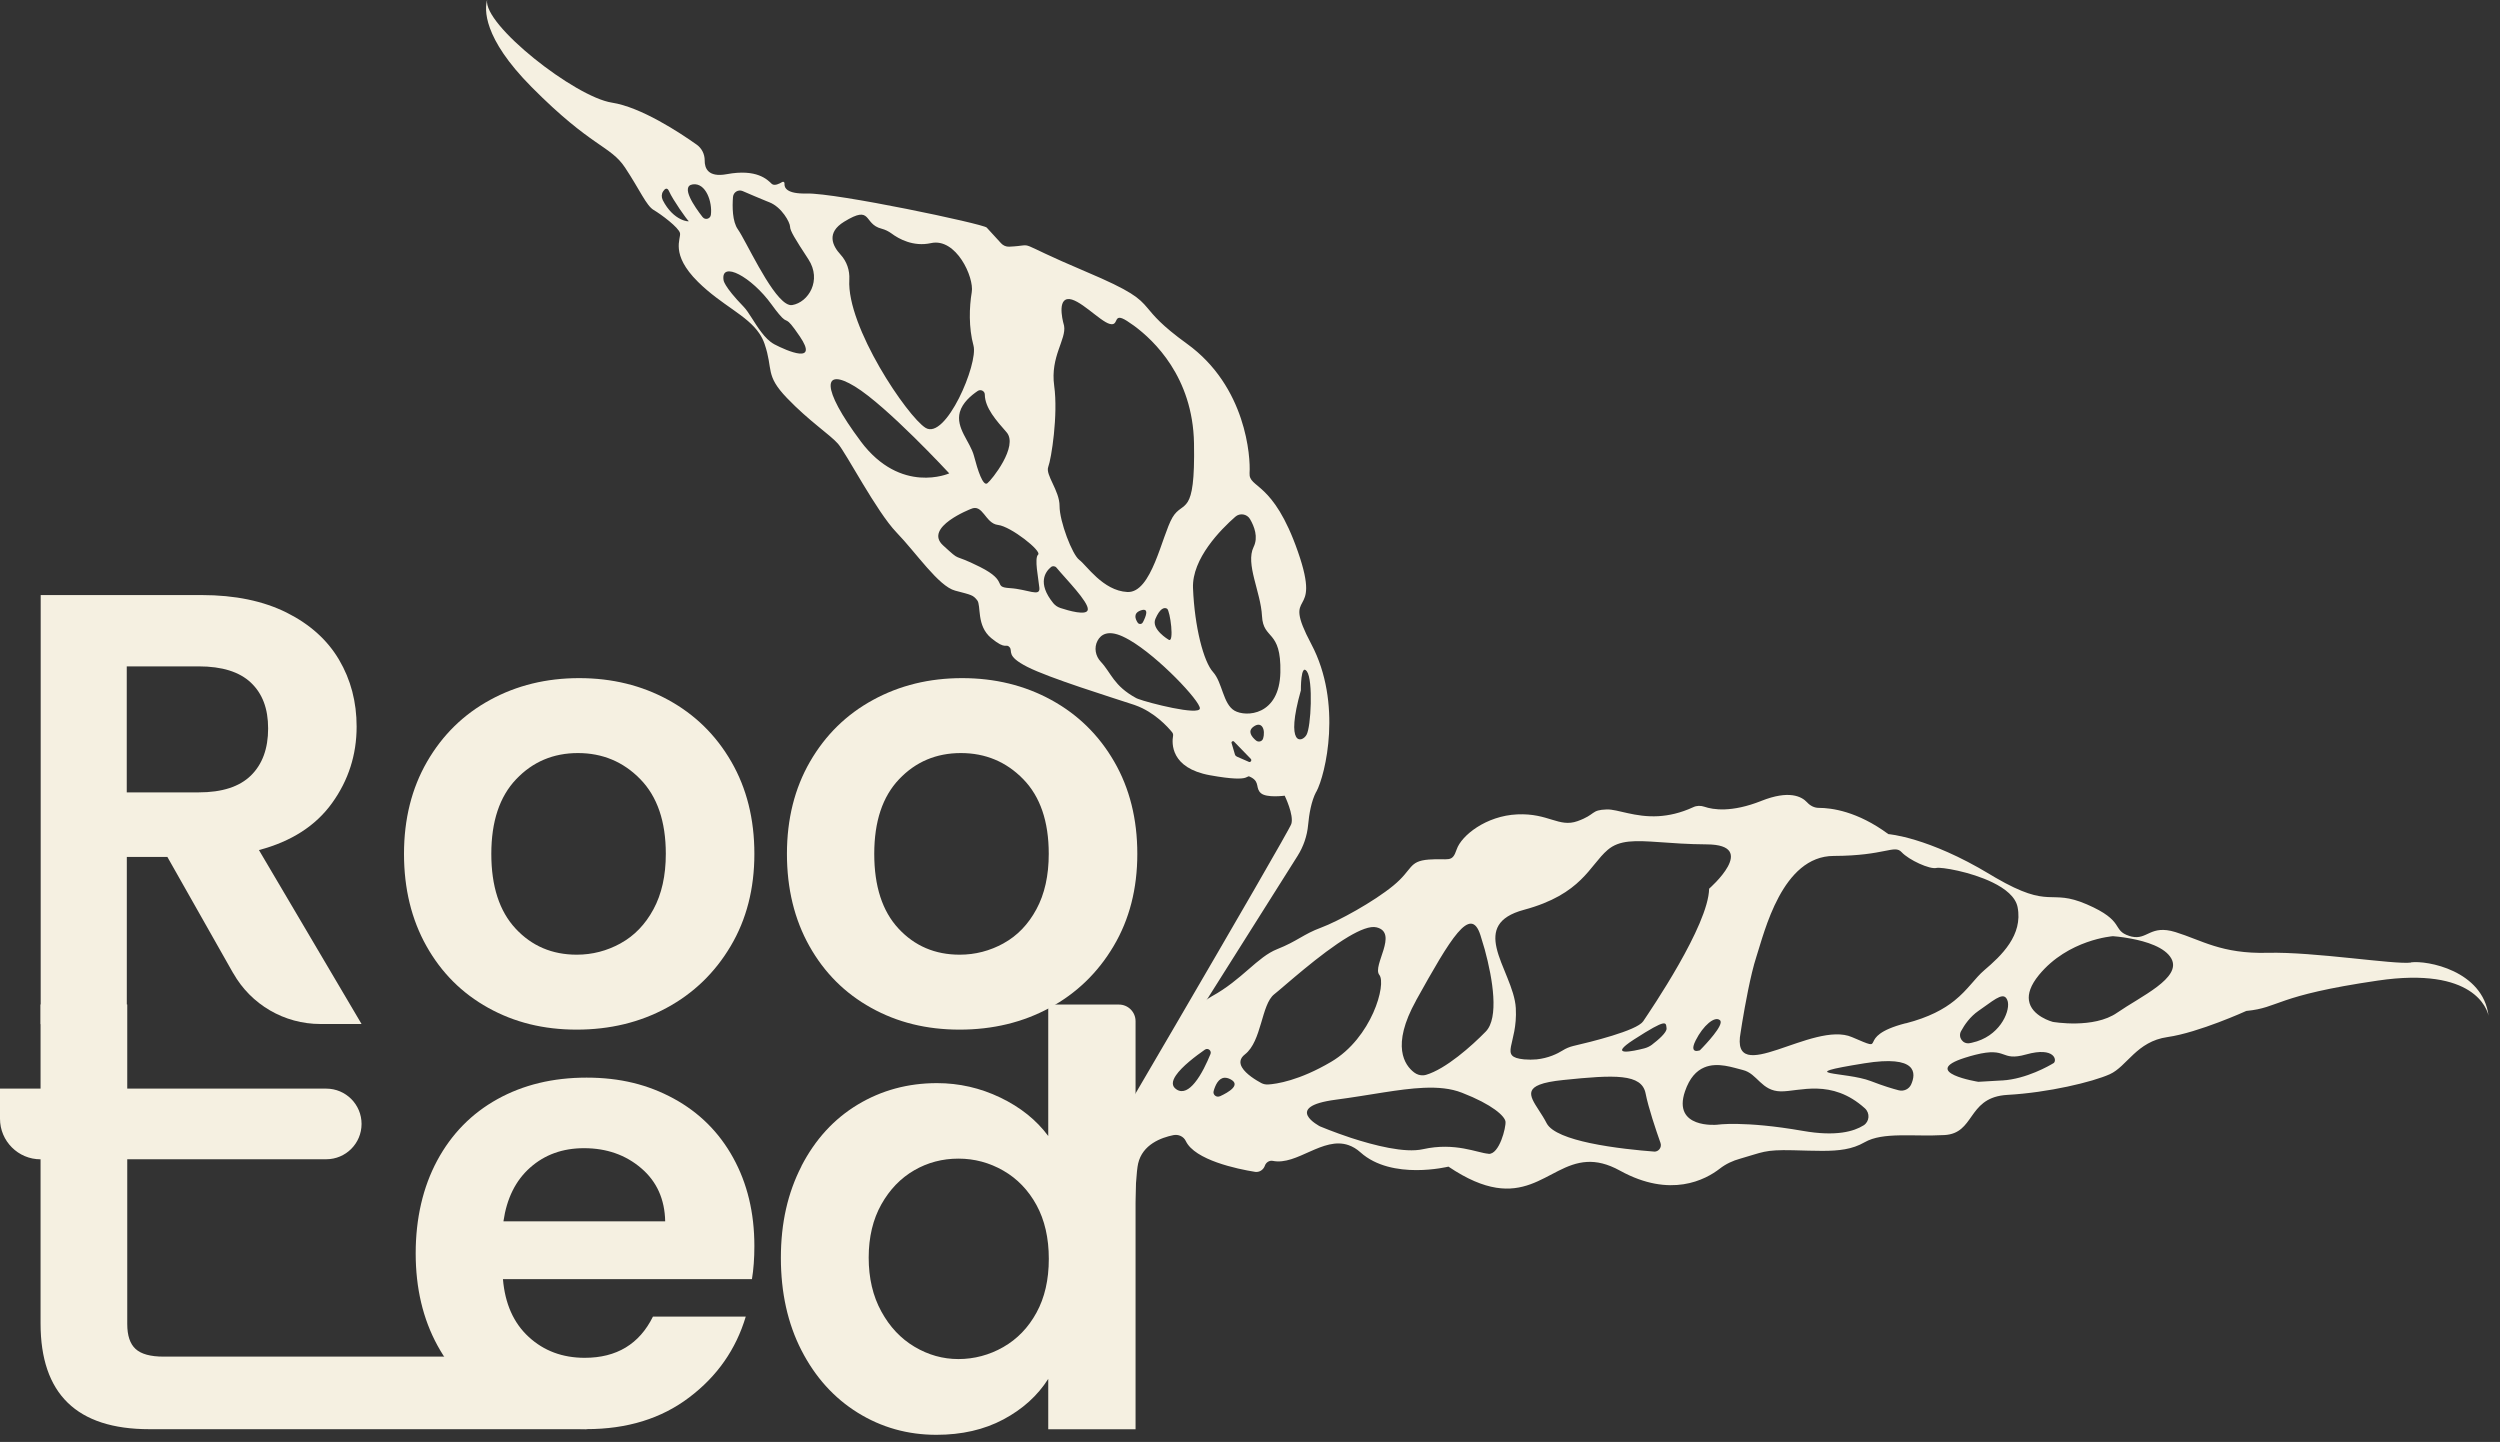 <?xml version="1.0" encoding="UTF-8"?>
<svg id="Ebene_1" data-name="Ebene 1" xmlns="http://www.w3.org/2000/svg" viewBox="0 0 400 230.71">
  <rect x="0" y="0" width="400" height="230.71" fill="#333333" stroke="none"/>
  <defs>
    <style>
      .cls-1 {
        fill: #f5f0e1;
      }
    </style>
  </defs>
  <g>
    <g>
      <path class="cls-1" d="M37.32,155.73l-10.54-18.62h-6.49v26.75H6.51v-68.65h25.77c5.31,0,9.83.94,13.57,2.8,3.74,1.87,6.54,4.39,8.41,7.57,1.87,3.18,2.8,6.74,2.8,10.67,0,4.52-1.31,8.6-3.93,12.24-2.62,3.64-6.52,6.15-11.7,7.52l16.42,27.83h-6.59c-5.77,0-11.1-3.1-13.94-8.13ZM20.28,126.78h11.51c3.74,0,6.52-.9,8.36-2.7,1.83-1.8,2.75-4.31,2.75-7.52s-.92-5.59-2.75-7.33c-1.84-1.74-4.62-2.61-8.36-2.61h-11.51v20.16Z"/>
      <path class="cls-1" d="M78.11,161.25c-4.2-2.33-7.49-5.62-9.88-9.88-2.39-4.26-3.59-9.18-3.59-14.75s1.23-10.49,3.69-14.75c2.46-4.26,5.82-7.56,10.08-9.88,4.26-2.33,9.01-3.49,14.26-3.49s10,1.16,14.26,3.49c4.26,2.33,7.62,5.62,10.08,9.88,2.46,4.26,3.69,9.18,3.69,14.75s-1.26,10.49-3.79,14.75c-2.52,4.26-5.94,7.56-10.23,9.88-4.29,2.33-9.1,3.49-14.41,3.49s-9.97-1.16-14.16-3.49ZM99.3,150.93c2.2-1.21,3.95-3.03,5.26-5.46,1.31-2.42,1.97-5.38,1.97-8.85,0-5.18-1.36-9.16-4.08-11.95-2.72-2.79-6.05-4.18-9.98-4.18s-7.23,1.39-9.88,4.18c-2.66,2.79-3.98,6.77-3.98,11.95s1.29,9.16,3.88,11.95c2.59,2.79,5.85,4.18,9.79,4.18,2.49,0,4.83-.61,7.03-1.82Z"/>
      <path class="cls-1" d="M139.38,161.25c-4.2-2.33-7.49-5.62-9.88-9.88-2.39-4.26-3.59-9.18-3.59-14.75s1.23-10.49,3.69-14.75c2.46-4.26,5.82-7.56,10.08-9.88,4.26-2.33,9.01-3.49,14.26-3.49s10,1.16,14.26,3.49c4.26,2.33,7.62,5.62,10.08,9.88,2.46,4.26,3.69,9.18,3.69,14.75s-1.26,10.49-3.79,14.75c-2.52,4.26-5.94,7.56-10.23,9.88-4.29,2.33-9.1,3.49-14.41,3.49s-9.97-1.16-14.16-3.49ZM160.57,150.93c2.2-1.21,3.95-3.03,5.26-5.46,1.31-2.42,1.97-5.38,1.97-8.85,0-5.18-1.36-9.16-4.08-11.95-2.72-2.79-6.05-4.18-9.98-4.18s-7.23,1.39-9.88,4.18c-2.66,2.79-3.98,6.77-3.98,11.95s1.29,9.16,3.88,11.95c2.59,2.79,5.85,4.18,9.79,4.18,2.49,0,4.83-.61,7.03-1.82Z"/>
    </g>
    <g>
      <path class="cls-1" d="M20.36,185.49v26.36c0,1.84.44,3.16,1.33,3.98.89.82,2.38,1.23,4.48,1.23h59.17l8.52,11.61H23.9c-11.61,0-17.41-5.64-17.41-16.92v-26.26h0c-3.58,0-6.49-2.91-6.49-6.49v-4.82h6.49v-13.47h13.87v13.47h31.84c3.12,0,5.65,2.53,5.65,5.65h0c0,3.12-2.53,5.65-5.65,5.65h-31.84Z"/>
      <path class="cls-1" d="M120.3,204.66h-39.83c.33,3.93,1.7,7.02,4.13,9.25,2.42,2.23,5.41,3.34,8.95,3.34,5.11,0,8.75-2.2,10.92-6.59h14.85c-1.57,5.25-4.59,9.56-9.05,12.93-4.46,3.38-9.93,5.07-16.42,5.07-5.25,0-9.95-1.16-14.11-3.49-4.16-2.33-7.41-5.62-9.74-9.88-2.33-4.26-3.49-9.18-3.49-14.75s1.15-10.59,3.44-14.85c2.29-4.26,5.51-7.54,9.64-9.83,4.13-2.29,8.88-3.44,14.26-3.44s9.82,1.12,13.92,3.34c4.1,2.23,7.28,5.39,9.54,9.49,2.26,4.1,3.39,8.8,3.39,14.11,0,1.97-.13,3.74-.39,5.31ZM106.43,195.42c-.07-3.54-1.34-6.38-3.84-8.51-2.49-2.13-5.54-3.2-9.15-3.2-3.41,0-6.28,1.03-8.61,3.1-2.33,2.06-3.75,4.93-4.28,8.6h25.87Z"/>
      <path class="cls-1" d="M128.23,186.57c2.2-4.26,5.2-7.54,9-9.83,3.8-2.29,8.03-3.44,12.69-3.44,3.54,0,6.92.77,10.13,2.31,3.21,1.54,5.77,3.59,7.67,6.15v-21.03h11.31c1.47,0,2.66,1.19,2.66,2.66v65.29h-13.97v-8.06c-1.71,2.69-4.1,4.85-7.18,6.49-3.08,1.64-6.66,2.46-10.72,2.46-4.59,0-8.79-1.18-12.59-3.54-3.8-2.36-6.8-5.69-9-9.98-2.2-4.29-3.29-9.23-3.29-14.8s1.1-10.39,3.29-14.65ZM165.84,192.81c-1.31-2.39-3.08-4.23-5.31-5.51-2.23-1.28-4.62-1.92-7.18-1.92s-4.92.62-7.08,1.87c-2.16,1.25-3.92,3.07-5.26,5.46-1.34,2.39-2.02,5.23-2.02,8.51s.67,6.15,2.02,8.61c1.34,2.46,3.11,4.34,5.31,5.65,2.2,1.31,4.54,1.97,7.03,1.97s4.95-.64,7.18-1.92c2.23-1.28,4-3.11,5.31-5.51,1.31-2.39,1.97-5.26,1.97-8.6s-.66-6.21-1.97-8.61Z"/>
    </g>
  </g>
  <path class="cls-1" d="M210.61,126.69c1.49-2.77,4.2-14.2-.8-23.63-5-9.43,1.85-3.34-2.14-14.78-3.98-11.44-7.9-10.08-7.74-12.6.17-2.5-.51-13.83-10.03-20.69-4.11-2.97-5.28-4.5-6.31-5.72-1.36-1.61-2.51-2.7-9.86-5.81-12.33-5.22-7.5-4.2-12.26-3.99-.49.02-.96-.18-1.29-.54-.7-.77-1.92-2.11-2.31-2.52-.57-.59-24.01-5.56-28.83-5.45-3.16.08-3.59-.92-3.52-1.61.02-.2-.19-.34-.36-.23-.49.3-1.17.61-1.59.36-.04-.02-.08-.06-.12-.09-.66-.64-2.36-2.42-7.18-1.52-2.99.55-3.54-.97-3.52-2.21,0-1-.46-1.93-1.27-2.51-2.79-1.98-8.93-6.01-13.58-6.73-5.93-.92-20.63-12.48-19.96-16.45-.41,1.45-.75,6.03,7.11,13.95,9.66,9.74,12.58,9.31,14.97,12.91,2.38,3.6,3.4,6.09,4.57,6.77s4.02,2.81,4.21,3.7c.19.89-1.62,3.34,2.87,7.79,3.82,3.78,7.84,5.32,9.82,8.26.35.51.63,1.06.84,1.67,1.42,4.15.03,4.96,3.59,8.67,3.56,3.71,6.87,5.84,8.16,7.31,1.29,1.47,6.19,10.9,9.35,14.18,3.16,3.27,6.74,8.62,9.39,9.32,2.65.7,2.85.69,3.53,1.54.67.85-.17,4.06,2.25,6.06,2.41,1.99,2.34.78,2.93,1.45.58.67-.67,1.36,2.84,3.15,3.51,1.79,13.26,4.81,17.08,6.07.08.02.15.05.22.08,3.03,1.08,5.19,3.47,5.86,4.3.14.17.2.38.16.59-.2,1.14-.44,5.15,5.91,6.3,7.41,1.34,5.36-.38,6.67.38s.57,1.7,1.48,2.49c.9.79,3.8.4,3.8.4,0,0,1.51,3.1,1.06,4.52-.44,1.43-36.61,63.09-36.61,63.09l.22,1.3,37.38-59.26c.95-1.5,1.54-3.21,1.7-4.98.15-1.66.5-3.81,1.3-5.31ZM202.09,118.18c-.15.47-.76.62-1.14.29-.67-.56-1.4-1.47-.39-2.2,1.32-.97,1.97.47,1.53,1.91ZM186.73,97.39c.49.28,1.21,5.67.23,4.95,0,0-2.8-1.65-2.1-3.31.71-1.66,1.39-1.92,1.87-1.64ZM182.85,99.58c-.13.26-.44.33-.67.19-.06-.04-.12-.09-.16-.16-.4-.61-.72-1.52.52-1.95,1.4-.48.79,1.01.32,1.91ZM106.03,31.98c-.21-.43-.2-.95.06-1.35.27-.42.66-.74.97-.01.55,1.29,2.89,4.61,3.13,4.75s-2.4.11-4.17-3.39ZM112.42,34.74c-1.3-1.67-3.58-4.96-1.58-5.24,2.11-.3,3.16,2.85,2.9,4.87-.08.65-.91.89-1.31.37ZM117.28,31.51c.06-.76.84-1.24,1.54-.94,1.09.47,2.61,1.12,3.79,1.6.17.07.33.13.48.19,2.01.79,3.31,3.24,3.32,3.9,0,.65.73,1.86,2.93,5.22,2.2,3.37,0,6.9-2.59,7.33-.3.05-.64-.05-.99-.27-2.65-1.64-6.43-10.05-7.69-11.83-.91-1.27-.91-3.65-.79-5.21ZM123.87,55.07c-.75-.4-1.44-1.11-2.06-1.93-1.12-1.46-2.03-3.24-2.79-4.02-3.33-3.43-3.26-4.35-3.26-4.35-.42-3.07,4.44-.55,7.7,3.96.49.67.86,1.16,1.16,1.51,1.67,2.01.74-.26,3.35,3.59,3.08,4.53-2.01,2.34-4.11,1.24ZM135.89,44.73c.08-1.47-.4-2.9-1.39-3.98-1.32-1.43-2.32-3.52.57-5.28,4.53-2.78,3,.37,5.98,1.12.58.15,1.12.42,1.6.77,1.14.85,3.47,2.16,6.3,1.54,4.03-.9,6.94,5.48,6.53,7.85-.4,2.37-.51,5.66.28,8.55.79,2.88-4.44,15.18-7.68,13.15-2.9-1.81-12.63-16.16-12.19-23.71ZM137.71,70.6c-6.43-8.6-6.07-11.9-.94-8.77,5.14,3.13,15.11,13.91,15.11,13.91,0,0-7.74,3.46-14.17-5.13ZM153.58,65.92c.42-1.49,1.79-2.65,2.86-3.37.48-.32,1.13.02,1.13.58.02,2.15,1.87,4.19,3.48,6.03,1.95,2.23-2.4,7.66-3.08,8.17-.69.51-1.53-2.06-2.13-4.37-.6-2.3-2.98-4.47-2.26-7.05ZM161.59,94.1c-2.89-.18-.06-1.02-4.79-3.39-4.73-2.37-2.78-.59-5.92-3.46-3.13-2.88,4.44-5.81,4.44-5.81,1.96-.93,2.29,2.31,4.36,2.55s7.06,4.19,6.42,4.75c-.64.56.05,3.78.2,5.31.15,1.52-1.83.23-4.72.05ZM169.62,97.26c-.43-.14-.81-.41-1.1-.76-2.62-3.24-1.23-5.06-.36-5.77.26-.22.66-.17.88.1,1.53,1.85,5.13,5.46,5.01,6.7-.11,1.04-3.08.18-4.42-.26ZM172.69,89.58c-1.11-.78-3.17-6.15-3.16-8.62,0-2.47-2.3-4.98-1.81-6.26s1.6-8.31.95-12.98c-.65-4.68,1.98-7.42,1.58-9.61,0,0-1.21-3.96.53-4.25s5.21,3.57,6.79,3.97c1.58.4.38-1.99,2.75-.48.3.19.68.45,1.14.78,3.14,2.32,9.38,8.17,9.58,18.76.22,12.1-1.74,9-3.45,11.91-1.7,2.91-3.31,12.13-7.22,11.92-3.92-.2-6.57-4.35-7.68-5.13ZM182.06,111.81c-.12-.05-.2-.08-.26-.11-3.64-1.98-3.97-4-5.68-5.83-.85-.9-1.1-2.25-.52-3.34.53-1.01,1.65-1.76,3.98-.72.36.16.73.36,1.12.58,4.69,2.71,11.35,9.81,11.28,10.96-.08,1.18-8.18-.87-9.93-1.54ZM197.51,113.7c-1.84-1.08-1.92-4.51-3.42-6.17-1.51-1.65-2.96-7.19-3.21-13.45-.18-4.69,4.44-9.36,6.77-11.4.72-.64,1.86-.46,2.35.37.69,1.18,1.35,2.89.58,4.46-1.34,2.73,1.14,7.17,1.34,11.06.2,3.89,3.09,2.06,2.94,9.01-.15,6.93-5.51,7.19-7.35,6.12ZM199.8,121.89l-1.9-.83c-.15-.07-.26-.19-.31-.34l-.54-1.84c-.07-.23.22-.4.39-.23l2.68,2.76c.23.24-.03.62-.33.49ZM208.14,110.42s-.04-4.4.97-2.99c1,1.4.66,8.89-.07,10.15s-3.45,1.89-.89-7.16Z"/>
  <path class="cls-1" d="M385.76,154.01c-2.59.36-15.55-1.75-22.94-1.56-7.39.19-10.56-2.03-14.76-3.32-4.03-1.24-4.46,1.32-7.02.72-.11-.03-.23-.06-.35-.1-2.88-.93-.56-2.36-6.81-5.06-6.05-2.61-5.63.94-14.61-4.27-.29-.17-.59-.34-.89-.53-9.91-5.98-16.24-6.43-16.24-6.43-4.98-3.68-9.13-4.2-11.13-4.2-.73,0-1.39-.35-1.88-.89-.87-.94-2.88-1.99-7.31-.23-4.77,1.9-7.75,1.41-9.11.94-.59-.2-1.23-.2-1.79.07-2.06.95-3.92,1.34-5.58,1.44-3.76.21-6.52-1.13-8.25-1.08-2.61.08-1.7.8-4.68,1.87-2.99,1.07-4.64-1.3-9.64-1.08-5,.22-8.95,3.39-9.7,5.6-.75,2.22-1.23,1.38-4.48,1.63-3.25.26-2.52,1.59-5.65,4.16-3.12,2.57-8.82,5.71-11.59,6.74-2.78,1.02-3.8,2.17-6.99,3.43-3.2,1.26-5.61,4.88-10.47,7.55-3.33,1.83-7.25,8.12-9.55,12.45-1.05,1.96-1.76,3.52-1.94,4.08-.55,1.77-1.76,3.6-1.76,3.6,0,0-2.64,7.3-2.78,8.61-.15,1.32-.56,40.33-.56,40.33l3.9-.22s-.15-37.47.9-42.09c.7-3.07,3.71-4.16,5.65-4.55.8-.16,1.63.21,1.98.95,1.44,3.04,8.23,4.47,11.04,4.92.1.02.22.03.32.02.58-.03,1.09-.43,1.29-1,.18-.53.72-.88,1.27-.77,3.85.78,8.01-3.94,12.11-2.52.64.22,1.29.59,1.93,1.17,5.04,4.51,14.06,2.27,14.06,2.27,12.09,8.15,15.54-.38,22.16-.75,1.54-.09,3.26.27,5.3,1.4,8.08,4.45,13.67,1.45,15.96-.33.96-.75,2.08-1.27,3.25-1.59,3.63-1.02,3.79-1.46,8.46-1.35,3.59.09,6.15.23,8.31-.16,1.12-.2,2.14-.54,3.15-1.12,2.95-1.69,7.79-.87,12.77-1.15,4.83-.27,3.67-5.71,9.5-6.38.19-.02.38-.04.59-.05,6.51-.36,13.59-2.06,16.36-3.3,2.76-1.24,4.28-5.25,9.24-5.95,4.97-.71,12.61-4.18,12.61-4.18,5.41-.52,4.43-2.43,21.06-4.86,15.43-2.27,17.49,4.64,17.7,5.64-.91-7.25-9.85-8.9-12.42-8.55ZM226.57,160.07c5.54-9.96,8.73-15.36,10.3-10.44.23.71.46,1.48.69,2.29,1.31,4.81,2.28,10.94.17,13.12-2.25,2.31-6.41,6.01-9.58,6.94-.15.04-.3.06-.45.07-.51.03-1.02-.14-1.44-.46-1.49-1.13-3.74-4.23.32-11.52ZM188.26,174.32c-.85-.53-.73-1.35-.12-2.25.97-1.44,3.17-3.1,4.65-4.13.48-.33,1.1.16.89.7-.57,1.39-1.46,3.32-2.51,4.59-.9,1.1-1.9,1.72-2.9,1.1ZM195.18,175.4c-.55.25-1.16-.24-1-.82.13-.48.33-1,.61-1.41.29-.41.66-.71,1.15-.73.27-.01.58.06.93.24,1.72.89-.25,2.07-1.69,2.73ZM202.87,173.51c-.37.03-.73-.05-1.06-.22-.82-.44-2.46-1.42-3.09-2.51-.4-.68-.39-1.42.47-2.08,2.71-2.11,2.6-7.98,4.69-9.62,1.48-1.16,7.32-6.5,11.86-9.2,1.86-1.1,3.5-1.77,4.53-1.5,3.53.89-.75,6.14.42,7.6,1.17,1.45-1.18,10.07-7.72,13.92-5.1,3-8.73,3.54-10.1,3.62ZM238.16,184.6c-1.75-.12-5.32-1.88-10.48-.73-2.92.66-7.82-.61-11.52-1.81h0c-2.83-.94-4.96-1.84-4.96-1.84,0,0-6.1-3.14,2.54-4.27,5.45-.72,10.1-1.73,14.03-1.9,2.29-.1,4.34.08,6.15.79,4.9,1.9,6.85,3.75,6.96,4.62.1.87-.97,5.28-2.72,5.16ZM264.63,184.25c-2.25-.17-6.51-.57-10.24-1.36-3.29-.7-6.17-1.72-6.92-3.16-1.53-2.99-4.09-5.04-1.12-6.19.81-.32,2.02-.56,3.78-.74,8.22-.85,12.56-1.04,13.17,2.17.43,2.22,1.66,5.87,2.38,7.9.25.71-.31,1.45-1.06,1.39ZM264.35,167.13c-.38.28-.8.49-1.27.61-1.76.45-6.01,1.39-1.63-1.43,5.39-3.47,5.07-2.72,5.2-1.79.09.67-1.43,1.94-2.3,2.6ZM262.88,163.43c-.98,1.47-8.44,3.3-11.17,3.93-.61.15-1.18.39-1.7.72-.8.5-2.24,1.22-4.15,1.42-.63.06-1.3.06-2.01,0-4.16-.42-1-2.33-1.32-8.19-.17-3.11-2.4-6.64-3.08-9.65-.6-2.67.02-4.92,4.38-6.09,9.29-2.5,10.49-7.11,13.4-9.59,1.88-1.61,4.4-1.51,8.24-1.24,2.1.15,4.6.34,7.6.36,8.49.04.39,7.09.39,7.09-.11,5.88-9.37,19.45-10.58,21.26ZM271.52,168.15c-.45.03-.97-.2-.2-1.71,1.17-2.32,3.04-3.96,3.88-3.2.09.09.13.22.11.38-.14,1.25-3.33,4.43-3.33,4.43,0,0-.23.08-.47.1ZM298.15,180.07c-.75.47-1.83.92-3.4,1.14-1.58.22-3.63.2-6.3-.27-9.45-1.65-13.76-.98-13.76-.98,0,0-7.14.66-5.09-5.35.74-2.17,1.84-3.29,3.06-3.81,2.16-.93,4.68.04,6.19.4,2.35.56,2.94,3.38,6.1,3.42,2.93.03,8.08-2.11,13.43,2.71.85.77.75,2.13-.22,2.74ZM305.78,173.52c-.34.74-1.17,1.13-1.97.93-.93-.24-2.4-.67-4.49-1.48-4.01-1.54-12.9-.92-1.03-2.84,8.55-1.38,8.29,1.61,7.49,3.39ZM304.9,163.72c-8.58,2.22-2.33,4.91-8.58,2.22-6.24-2.71-19.52,8.29-17.82-.75,0,0,.09-.64.26-1.65.43-2.59,1.32-7.59,2.26-10.46,1.3-3.99,4.12-16.12,12.38-16.13,8.27-.03,9.69-1.86,10.85-.61,1.16,1.25,4.51,2.8,5.59,2.53.69-.17,5.42.58,8.99,2.33,2.01.98,3.65,2.29,3.98,3.92.9,4.52-2.62,7.81-5.32,10.11-1.52,1.29-2.6,3.12-4.78,4.87-1.69,1.36-4.05,2.67-7.81,3.64ZM315.54,166.83c-.13.03-.27.05-.41.08-1.08.19-1.88-.95-1.37-1.91.57-1.06,1.46-2.33,2.78-3.25.22-.16.45-.31.65-.46,2.31-1.65,3.56-2.67,4.04-1.1.02.06.04.13.04.2.27,1.61-1.39,5.49-5.75,6.44ZM328.55,170.11c-.63.39-4.35,2.53-8.14,2.76h-.07l-3.81.22s-9.45-1.52-2.17-3.84c.63-.2,1.18-.36,1.67-.48,5.29-1.34,3.92,1.13,8.16-.06,4.64-1.3,4.99,1.03,4.36,1.41ZM338.75,162.03c-3.77,2.63-10.31,1.47-10.31,1.47,0,0-3.46-.9-3.81-3.45-.15-1.05.24-2.39,1.6-4.05,4.68-5.7,11.84-6.21,11.84-6.21,0,0,1.27.08,2.9.39,2.36.44,5.44,1.36,6.45,3.2,1.69,3.09-4.89,6.03-8.67,8.65Z"/>
</svg>